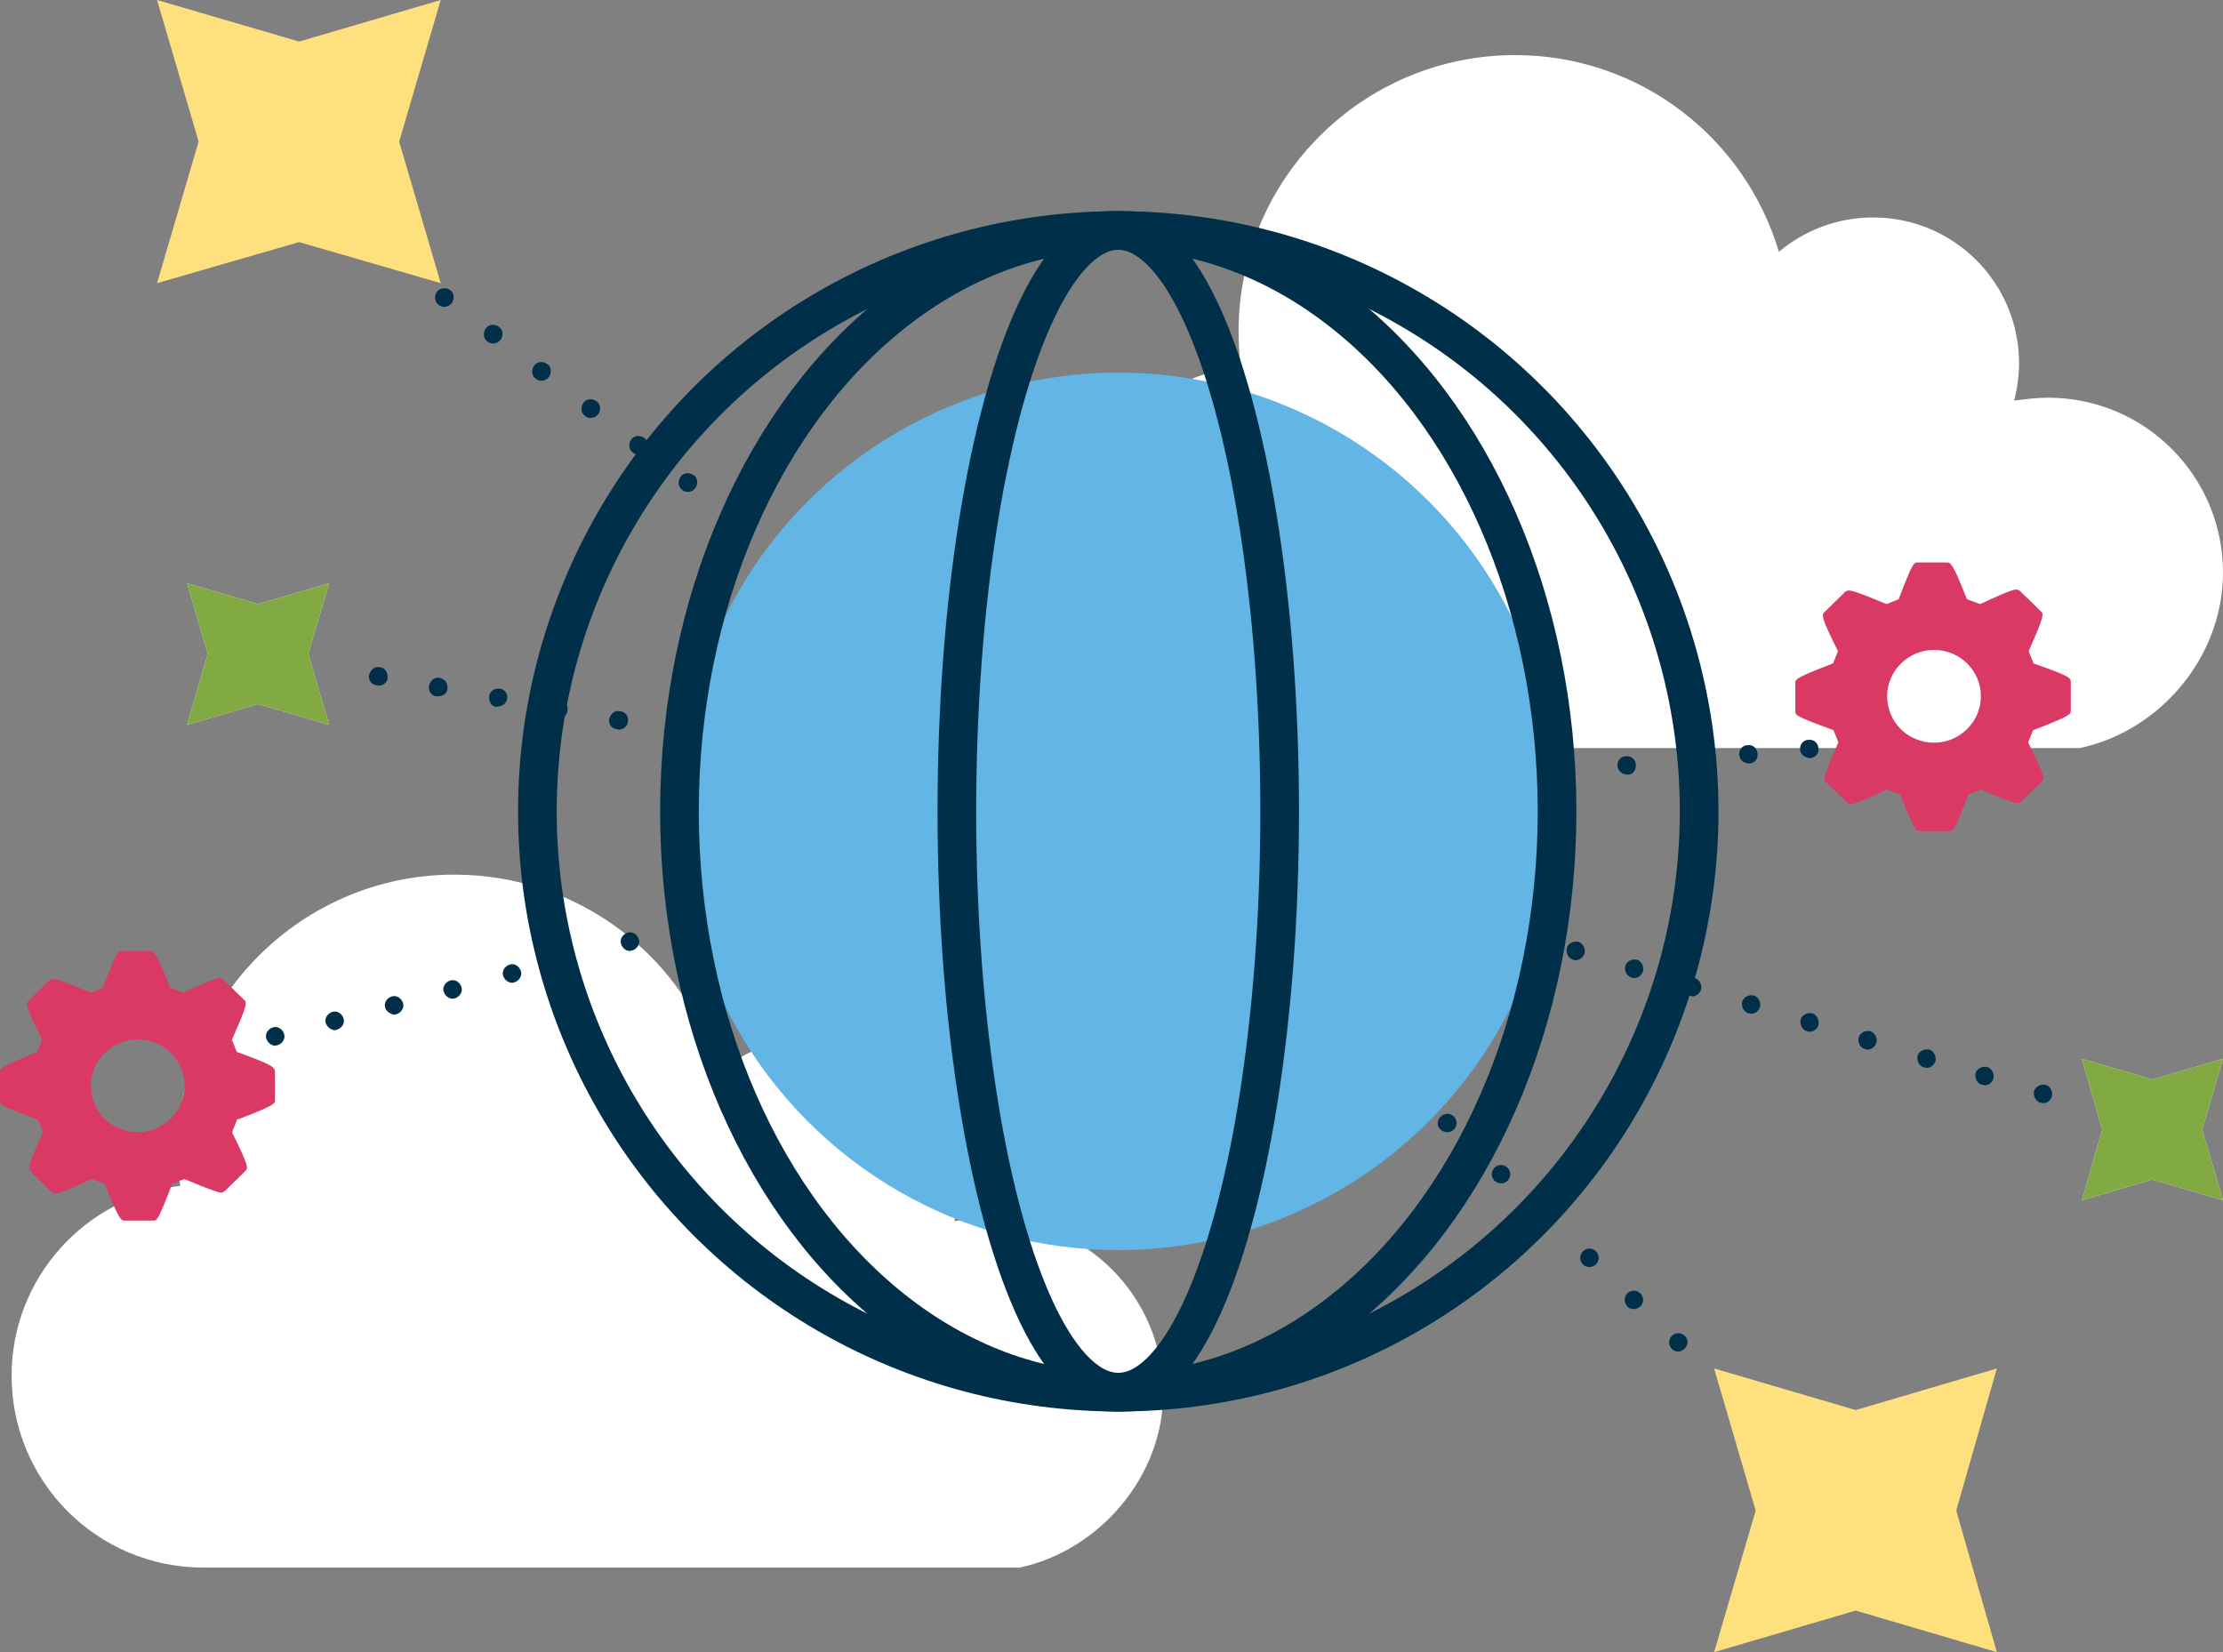 <?xml version="1.0" encoding="utf-8"?>
<!-- Generator: Adobe Illustrator 24.0.0, SVG Export Plug-In . SVG Version: 6.00 Build 0)  -->
<svg version="1.1" id="Layer_1" xmlns="http://www.w3.org/2000/svg" xmlns:xlink="http://www.w3.org/1999/xlink" x="0px" y="0px"
	 viewBox="0 0 460 341.9" style="enable-background:new 0 0 460 341.9;" xml:space="preserve">
<rect x="0" y="0" width="460" height="341.9" fill="#808080" stroke="none"/>
<style type="text/css">
	.st0{fill-rule:evenodd;clip-rule:evenodd;fill:#FFE07F;}
	.st1{fill-rule:evenodd;clip-rule:evenodd;fill:#FFFFFF;fill-opacity:0.5;}
	.st2{fill-rule:evenodd;clip-rule:evenodd;fill:#62B5E5;}
	.st3{fill:#FFFFFF;}
	.st4{fill:#A1D3EF;}
	.st5{fill:#002F49;}
	.st6{fill:#62B5E5;}
	.st7{fill-rule:evenodd;clip-rule:evenodd;fill:#A1D3EF;}
	.st8{fill-rule:evenodd;clip-rule:evenodd;fill:#FBFBFB;}
	.st9{fill:#4A88AC;}
	.st10{fill-rule:evenodd;clip-rule:evenodd;fill:#D93963;}
	.st11{fill:none;stroke:#002F49;stroke-width:14.496;stroke-linecap:round;stroke-miterlimit:10;}
	.st12{fill:none;stroke:#002F49;stroke-width:8;stroke-linecap:round;stroke-miterlimit:10;}
	.st13{fill:#FFE07F;}
	.st14{fill:#81AA43;}
	.st15{fill:#D93963;}
	.st16{fill-rule:evenodd;clip-rule:evenodd;fill:#FFFFFF;}
	.st17{fill-rule:evenodd;clip-rule:evenodd;fill:#002F49;}
	.st18{fill:url(#SVGID_1_);}
	.st19{fill:#62B5E5;stroke:#FFFFFF;stroke-width:2.5;stroke-miterlimit:10;}
	.st20{opacity:0.3;}
	.st21{fill:none;stroke:#FFFFFF;stroke-width:0.601;stroke-linejoin:round;stroke-miterlimit:10;}
</style>
<g>
	<g>
		<path class="st3" d="M460,118.5c0-20-16.2-36.2-36.2-36.2c-2.4,0-4.7,0.3-7,0.6c0.6-2.4,1-5.1,1-7.7c0-16.7-13.5-30.2-30.2-30.2
			c-7.5,0-14.2,2.7-19.5,7.1c-7-23.5-28.7-40.7-54.6-40.7c-31.5,0-57.2,25.6-57.2,57.2c0,2.4,0.1,4.8,0.5,7.2
			c-19.7,2.3-35,19.1-35,39.3c0,21.9,17.7,39.7,39.7,39.7h168.9C446.9,151.3,460,136,460,118.5z"/>
		<path class="st3" d="M240.7,288.3c0-20-16.2-36.2-36.2-36.2c-2.4,0-4.7,0.3-7,0.6c0.6-2.4,1-5.1,1-7.7c0-16.7-13.5-30.2-30.2-30.2
			c-7.5,0-14.2,2.7-19.5,7.1c-7-23.7-28.8-40.9-54.8-40.9c-31.5,0-57.2,25.6-57.2,57.2c0,2.4,0.1,4.8,0.5,7.2
			c-19.6,2.3-34.9,19-34.9,39.3c0,21.9,17.7,39.7,39.7,39.7h168.9C227.4,320.9,240.7,305.6,240.7,288.3z"/>
	</g>
	<g>
		<path class="st5" d="M141.2,101.4c-0.9-0.6-1-1.8-0.4-2.7l0,0c0.6-0.9,1.8-1,2.7-0.4l0,0c0.9,0.6,1,1.8,0.4,2.7l0,0
			c-0.4,0.5-0.9,0.8-1.5,0.8l0,0C141.9,101.8,141.5,101.7,141.2,101.4z M131,93.7c-0.9-0.6-1-1.9-0.4-2.7l0,0c0.6-0.9,1.8-1,2.7-0.4
			l0,0c0.9,0.6,1,1.8,0.4,2.7l0,0c-0.4,0.5-0.9,0.8-1.5,0.8l0,0C131.8,94.1,131.4,94,131,93.7z M121.1,86.1c-0.9-0.6-1-1.8-0.4-2.7
			l0,0c0.6-0.9,1.8-1,2.7-0.4l0,0c0.9,0.6,1,1.9,0.4,2.7l0,0c-0.4,0.5-1,0.8-1.5,0.8l0,0C121.8,86.5,121.4,86.4,121.1,86.1z
			 M110.9,78.4c-0.9-0.6-1-1.8-0.4-2.7l0,0c0.6-0.9,1.8-1,2.7-0.4l0,0c0.9,0.6,1,1.8,0.4,2.7l0,0c-0.4,0.5-1,0.8-1.5,0.8l0,0
			C111.7,78.8,111.3,78.7,110.9,78.4z M100.9,70.7c-0.9-0.6-1-1.8-0.4-2.7l0,0c0.6-0.9,1.8-1,2.7-0.4l0,0c0.9,0.6,1,1.8,0.4,2.7l0,0
			c-0.4,0.5-1,0.8-1.5,0.8l0,0C101.7,71.1,101.3,71,100.9,70.7z M90.8,63.1c-0.9-0.6-1-1.9-0.4-2.7l0,0c0.6-0.8,1.8-1,2.7-0.4l0,0
			c0.9,0.6,1,1.8,0.4,2.7l0,0c-0.4,0.5-1,0.8-1.5,0.8l0,0C91.6,63.5,91.2,63.4,90.8,63.1z"/>
	</g>
	<g>
		<path class="st5" d="M334.7,158.5c-0.1-1,0.6-2,1.8-2l0,0c1-0.1,2,0.6,2,1.8l0,0c0.1,1-0.6,2-1.6,2l0,0c-0.1,0-0.1,0-0.1,0l0,0
			C335.6,160.3,334.8,159.5,334.7,158.5z M347.2,157.4c-0.1-1,0.6-2,1.8-2l0,0c1-0.1,1.9,0.6,2,1.8l0,0c0.1,1-0.6,1.9-1.8,2l0,0
			h-0.1l0,0C348.2,159,347.3,158.4,347.2,157.4z M359.9,156.2c-0.1-1,0.6-2,1.8-2l0,0c1-0.1,1.9,0.6,2,1.8l0,0c0.1,1-0.6,2-1.8,2
			l0,0h-0.1l0,0C360.7,157.9,360,157.2,359.9,156.2z M372.5,155.1c-0.1-1,0.6-2,1.8-2l0,0c1-0.1,1.9,0.6,2,1.8l0,0
			c0.1,1-0.6,1.9-1.8,2l0,0h-0.1l0,0C373.4,156.7,372.5,156.1,372.5,155.1z"/>
	</g>
	<g>
		<path class="st5" d="M422.2,228.2c-1-0.3-1.5-1.4-1.3-2.4l0,0c0.3-1,1.4-1.5,2.4-1.3l0,0c1,0.3,1.5,1.4,1.3,2.4l0,0
			c-0.3,0.9-1,1.4-1.8,1.4l0,0C422.6,228.3,422.5,228.2,422.2,228.2z M410.1,224.5c-1-0.3-1.5-1.4-1.3-2.4l0,0
			c0.3-1,1.4-1.5,2.4-1.3l0,0c1,0.3,1.5,1.4,1.3,2.4l0,0c-0.3,0.9-1,1.4-1.8,1.4l0,0C410.5,224.5,410.3,224.5,410.1,224.5z
			 M398.1,220.9c-1-0.3-1.5-1.4-1.3-2.4l0,0c0.3-1,1.4-1.5,2.4-1.3l0,0c1,0.3,1.5,1.4,1.3,2.4l0,0c-0.3,0.8-1,1.4-1.8,1.4l0,0
			C398.4,220.9,398.2,220.9,398.1,220.9z M385.9,217.1c-1-0.3-1.5-1.4-1.3-2.4l0,0c0.3-1,1.4-1.5,2.4-1.3l0,0c1,0.3,1.5,1.4,1.3,2.4
			l0,0c-0.3,0.8-1,1.4-1.8,1.4l0,0C386.3,217.2,386.2,217.2,385.9,217.1z M373.9,213.4c-1-0.3-1.5-1.4-1.3-2.4l0,0
			c0.3-1,1.4-1.5,2.4-1.3l0,0c1,0.3,1.5,1.4,1.3,2.4l0,0c-0.3,0.9-1,1.4-1.8,1.4l0,0C374.3,213.5,374,213.5,373.9,213.4z
			 M361.8,209.7c-1-0.3-1.5-1.4-1.3-2.4l0,0c0.3-1,1.4-1.5,2.4-1.3l0,0c1,0.3,1.5,1.4,1.3,2.4l0,0c-0.3,0.8-1,1.4-1.8,1.4l0,0
			C362.1,209.8,361.9,209.7,361.8,209.7z M349.6,206.1c-1-0.3-1.5-1.4-1.3-2.4l0,0c0.3-1,1.4-1.5,2.4-1.3l0,0c1,0.3,1.5,1.4,1.3,2.4
			l0,0c-0.3,0.8-1,1.4-1.8,1.4l0,0C350,206.1,349.9,206.1,349.6,206.1z M337.6,202.3c-1-0.3-1.5-1.4-1.3-2.4l0,0
			c0.3-1,1.4-1.5,2.4-1.3l0,0c1,0.3,1.5,1.4,1.3,2.4l0,0c-0.3,0.8-1,1.4-1.8,1.4l0,0C338,202.4,337.7,202.4,337.6,202.3z
			 M325.5,198.6c-1-0.3-1.5-1.4-1.3-2.4l0,0c0.3-1,1.4-1.5,2.4-1.3l0,0c1,0.3,1.5,1.4,1.3,2.4l0,0c-0.3,0.8-1,1.4-1.8,1.4l0,0
			C325.8,198.7,325.6,198.7,325.5,198.6z"/>
	</g>
	<g>
		<path class="st5" d="M346,279.2c-0.8-0.8-0.8-1.9-0.1-2.7l0,0c0.8-0.8,1.9-0.8,2.7-0.1l0,0c0.8,0.8,0.8,1.9,0,2.7l0,0
			c-0.4,0.4-0.9,0.6-1.4,0.6l0,0C346.8,279.7,346.3,279.5,346,279.2z M336.8,270.4c-0.8-0.8-0.8-1.9-0.1-2.7l0,0
			c0.8-0.8,1.9-0.8,2.7-0.1l0,0c0.8,0.8,0.8,1.9,0.1,2.7l0,0c-0.4,0.4-0.9,0.6-1.4,0.6l0,0C337.6,270.9,337.1,270.8,336.8,270.4z
			 M327.6,261.7c-0.8-0.8-0.8-1.9-0.1-2.7l0,0c0.8-0.8,1.9-0.8,2.7-0.1l0,0c0.8,0.8,0.8,1.9,0.1,2.7l0,0c-0.4,0.4-0.9,0.6-1.4,0.6
			l0,0C328.5,262.2,328,262.1,327.6,261.7z M318.4,253.1c-0.8-0.8-0.8-1.9-0.1-2.7l0,0c0.8-0.8,1.9-0.8,2.7-0.1l0,0
			c0.8,0.8,0.8,1.9,0.1,2.7l0,0c-0.4,0.4-0.9,0.6-1.4,0.6l0,0C319.3,253.6,318.8,253.4,318.4,253.1z M309.3,244.4
			c-0.8-0.8-0.8-1.9-0.1-2.7l0,0c0.8-0.8,1.9-0.8,2.7-0.1l0,0c0.8,0.8,0.8,1.9,0.1,2.7l0,0c-0.4,0.4-0.9,0.6-1.4,0.6l0,0
			C310,244.9,309.6,244.6,309.3,244.4z M298.1,233.8c-0.8-0.8-0.8-1.9,0-2.7l0,0c0.8-0.8,1.9-0.8,2.7-0.1l0,0
			c0.8,0.8,0.8,1.9,0.1,2.7l0,0c-0.4,0.4-0.9,0.6-1.4,0.6l0,0C299,234.3,298.5,234.1,298.1,233.8z"/>
	</g>
	<g>
		<path class="st5" d="M127.6,150.9c-1-0.1-1.8-1.1-1.5-2.2l0,0c0.3-1,1.1-1.8,2.3-1.5l0,0c1,0.1,1.8,1.1,1.5,2.3l0,0
			c-0.1,0.9-1,1.5-1.9,1.5l0,0C127.9,150.9,127.8,150.9,127.6,150.9z M115.2,148.6c-1-0.1-1.6-1.1-1.5-2.2l0,0
			c0.1-1,1.1-1.8,2.2-1.5l0,0c1,0.1,1.8,1.1,1.5,2.3l0,0c-0.1,0.9-1,1.5-1.9,1.5l0,0C115.5,148.6,115.4,148.6,115.2,148.6z
			 M102.7,146.3c-1-0.1-1.6-1.1-1.5-2.3l0,0c0.3-1,1.1-1.6,2.2-1.5l0,0c1,0.1,1.8,1.1,1.5,2.2l0,0c-0.1,0.9-1,1.5-1.9,1.5l0,0
			C103,146.3,102.8,146.3,102.7,146.3z M90.3,144.1c-1-0.1-1.8-1.1-1.5-2.3l0,0c0.3-1,1.1-1.8,2.3-1.5l0,0c1,0.3,1.6,1.1,1.5,2.3
			l0,0c-0.1,0.9-1,1.5-1.9,1.5l0,0C90.6,144.1,90.4,144.1,90.3,144.1z M77.9,141.8c-1-0.1-1.8-1.1-1.5-2.2l0,0
			c0.3-1,1.1-1.8,2.3-1.5l0,0c1,0.1,1.6,1.1,1.5,2.3l0,0c-0.1,0.9-1,1.5-1.9,1.5l0,0C78.2,141.8,78,141.8,77.9,141.8z"/>
	</g>
	<g>
		<path class="st5" d="M43,218.2c-0.3-1,0.4-2,1.4-2.3l0,0c1-0.3,2,0.4,2.3,1.4l0,0c0.3,1-0.4,2-1.4,2.3l0,0c-0.1,0-0.4,0.1-0.5,0.1
			l0,0C44,219.6,43.3,219.1,43,218.2z M55.1,214.9c-0.3-1,0.4-2,1.4-2.3l0,0c1-0.3,2,0.4,2.3,1.4l0,0c0.3,1-0.4,2-1.4,2.3l0,0
			c-0.1,0-0.4,0.1-0.5,0.1l0,0C56.2,216.4,55.4,215.8,55.1,214.9z M67.4,211.7c-0.3-1,0.4-2,1.4-2.3l0,0c1-0.3,2,0.4,2.3,1.4l0,0
			c0.3,1-0.4,2-1.4,2.3l0,0c-0.1,0-0.4,0.1-0.5,0.1l0,0C68.4,213.1,67.7,212.5,67.4,211.7z M79.7,208.5c-0.3-1,0.4-2,1.4-2.3l0,0
			c1-0.3,2,0.4,2.3,1.4l0,0c0.3,1-0.4,2-1.4,2.3l0,0c-0.1,0-0.4,0.1-0.5,0.1l0,0C80.7,209.8,79.8,209.2,79.7,208.5z M91.8,205.2
			c-0.3-1,0.4-2,1.4-2.3l0,0c1-0.3,2,0.4,2.3,1.4l0,0c0.3,1-0.4,2-1.4,2.3l0,0c-0.1,0-0.4,0.1-0.5,0.1l0,0
			C92.8,206.6,92.1,206.1,91.8,205.2z M104.1,201.9c-0.3-1,0.4-2,1.4-2.3l0,0c1-0.3,2,0.4,2.3,1.4l0,0c0.3,1-0.4,2-1.4,2.3l0,0
			c-0.1,0-0.4,0.1-0.5,0.1l0,0C105.1,203.3,104.4,202.8,104.1,201.9z M128.5,195.3c-0.3-1,0.4-2,1.4-2.3l0,0c1-0.3,2,0.4,2.3,1.4
			l0,0c0.3,1-0.4,2-1.4,2.3l0,0c-0.1,0-0.4,0.1-0.5,0.1l0,0C129.5,196.8,128.8,196.2,128.5,195.3z"/>
	</g>
	<g>
		<circle class="st2" cx="231.4" cy="167.9" r="90.8"/>
		<circle class="st12" cx="231.4" cy="167.9" r="120.2"/>
		<ellipse class="st12" cx="231.4" cy="167.9" rx="90.8" ry="120.2"/>
		<ellipse class="st12" cx="231.4" cy="167.9" rx="33.4" ry="120.2"/>
	</g>
	<polygon class="st13" points="61.9,8.6 91.2,0 82.6,29.3 91.2,58.6 61.9,50.1 32.5,58.6 41.1,29.3 32.5,0 	"/>
	<polygon class="st13" points="384,291.8 413.2,283.2 404.8,312.6 413.2,341.9 384,333.3 354.7,341.9 363.3,312.6 354.7,283.2 	"/>
	<polygon class="st3" points="53.4,125 68.1,120.7 63.8,135.3 68.1,150 53.4,145.7 38.7,150 43,135.3 38.7,120.7 	"/>
	<polygon class="st3" points="445.4,223.4 460,219.1 455.7,233.8 460,248.4 445.4,244.1 430.8,248.4 435,233.8 430.8,219.1 	"/>
	<polygon class="st14" points="53.4,125 68.1,120.7 63.8,135.3 68.1,150 53.4,145.7 38.7,150 43,135.3 38.7,120.7 	"/>
	<polygon class="st14" points="445.4,223.4 460,219.1 455.7,233.8 460,248.4 445.4,244.1 430.8,248.4 435,233.8 430.8,219.1 	"/>
	<g>
		<g>
			<g>
				<path class="st15" d="M421.1,137.4l-0.3-0.1l-1-2.5l0.1-0.3c3.2-7.2,3-7.5,2.4-8l-4.3-4.2c-0.1-0.1-0.5-0.3-0.8-0.3
					c-0.3,0-1,0-7.2,2.9l-0.3,0.1l-2.7-1l-0.1-0.3c-2.9-7.3-3.3-7.3-4-7.3h-6.1c-0.8,0-1,0-3.8,7.3l-0.1,0.3l-2.5,1l-0.3-0.1
					c-4.3-1.8-6.7-2.7-7.5-2.7c-0.3,0-0.6,0.1-0.8,0.3l-4.3,4.2c-0.5,0.5-0.8,0.8,2.7,7.8l0.1,0.3l-1,2.5l-0.3,0.1
					c-7.5,2.9-7.5,3.2-7.5,3.9v5.9c0,0.8,0,1,7.6,3.8l0.3,0.1l1,2.5l-0.1,0.3c-3.2,7.2-3,7.5-2.4,8l4.3,4.2c0.1,0.1,0.5,0.3,0.8,0.3
					s1,0,7.2-2.9l0.3-0.1l2.7,1l0.1,0.3c2.9,7.3,3.3,7.3,4,7.3h6.1c0.8,0,1,0,3.8-7.3l0.1-0.3l2.5-1l0.3,0.1
					c4.3,1.8,6.7,2.7,7.3,2.7c0.3,0,0.6-0.1,0.8-0.3l4.3-4.2c0.5-0.5,0.8-0.8-2.7-7.8l-0.1-0.3l1-2.5l0.3-0.1
					c7.5-2.9,7.5-3.2,7.5-3.9v-5.9C428.5,140.3,428.5,140,421.1,137.4z M400.2,153.7c-5.4,0-9.7-4.3-9.7-9.6s4.4-9.6,9.7-9.6
					c5.4,0,9.7,4.3,9.7,9.6S405.5,153.7,400.2,153.7z"/>
			</g>
		</g>
	</g>
	<g>
		<g>
			<g>
				<path class="st15" d="M49.3,217.8l-0.3-0.1l-1-2.5l0.1-0.3c3.2-7.2,3-7.5,2.4-8l-4.3-4.2c-0.1-0.1-0.5-0.3-0.8-0.3
					c-0.3,0-1,0-7.2,2.9l-0.3,0.1l-2.7-1l-0.1-0.3c-2.9-7.3-3.3-7.3-4-7.3h-5.9c-0.8,0-1,0-3.8,7.3l-0.1,0.3l-2.5,1l-0.3-0.1
					c-4.3-1.8-6.7-2.7-7.5-2.7c-0.3,0-0.6,0.1-0.8,0.3l-4.3,4.2c-0.5,0.5-0.8,0.8,2.7,7.8l0.1,0.3l-1,2.5l-0.3,0.1
					C0,220.9,0,221.1,0,221.9v5.9c0,0.8,0,1,7.6,3.8l0.3,0.1l1,2.5l-0.1,0.3c-3.2,7.2-3,7.5-2.4,8l4.3,4.2c0.1,0.1,0.5,0.3,0.8,0.3
					c0.3,0,1,0,7.2-2.9l0.3-0.1l2.7,1l0.1,0.3c2.9,7.3,3.3,7.3,4,7.3h5.9c0.8,0,1,0,3.8-7.3l0.1-0.3l2.5-1l0.3,0.1
					c4.3,1.8,6.7,2.7,7.3,2.7c0.3,0,0.6-0.1,0.8-0.3l4.3-4.2c0.5-0.5,0.8-0.8-2.7-7.8l0-0.4l1-2.5h0.3c7.5-2.9,7.5-3.2,7.5-3.9v-5.9
					C56.8,220.9,56.8,220.5,49.3,217.8z M28.5,234.3c-5.4,0-9.7-4.3-9.7-9.6c0-5.3,4.4-9.6,9.7-9.6c5.4,0,9.7,4.3,9.7,9.6
					C38.2,230,33.8,234.3,28.5,234.3z"/>
			</g>
		</g>
	</g>
</g>
</svg>
